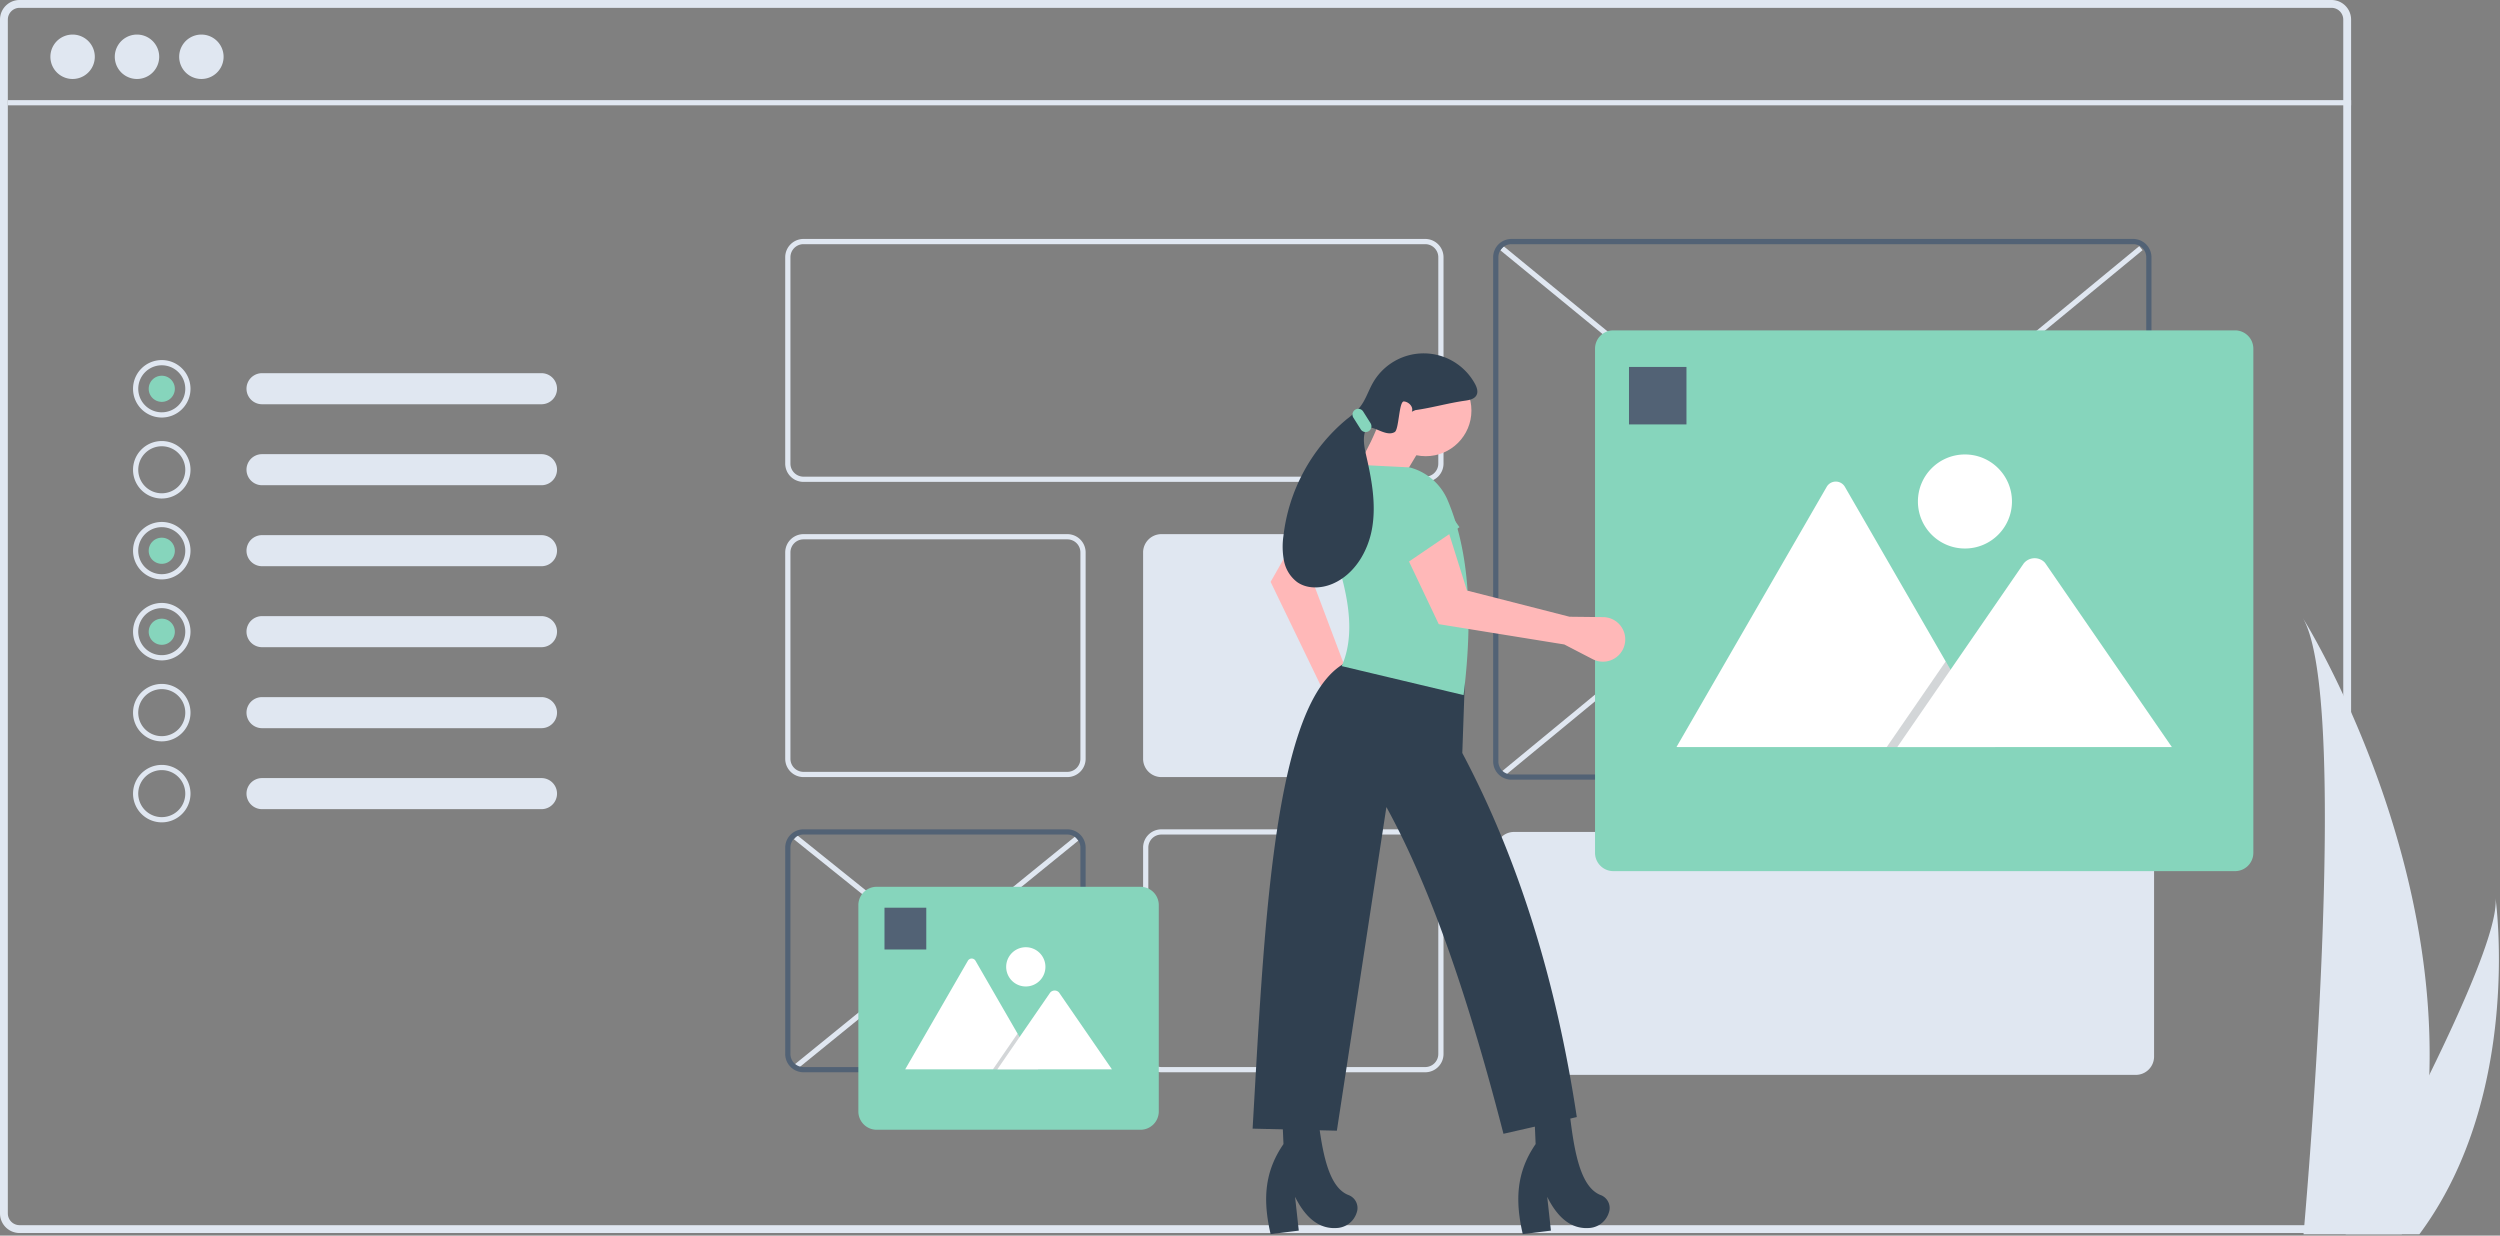 <svg fill="none" height="473" width="957" xmlns="http://www.w3.org/2000/svg" xmlns:xlink="http://www.w3.org/1999/xlink"><rect width="100%" height="100%" fill="#808080" stroke="none"/><clipPath id="a"><path d="m0 0h956.58v472.468h-956.58z"/></clipPath><g clip-path="url(#a)"><g fill="#e0e7f1"><path d="m305.168 319.727-1.252 1.558 107.626 86.438 1.252-1.559z"/><path d="m411.542 320.222-107.636 87.463 1.262 1.553 107.636-87.463zm164.052-225.967-1.267 1.547 244.607 200.438 1.267-1.547z"/><path d="m818.9 94.218-244.544 201.517 1.272 1.543 244.544-201.516z"/><path d="m892.5 0h-885a7.503 7.503 0 0 0 -7.5 7.5v457a7.5 7.5 0 0 0 7.5 7.5h885a7.54 7.54 0 0 0 6.03-3.06 6.57 6.57 0 0 0 .95-1.72 7.24 7.24 0 0 0 .52-2.72v-457a7.502 7.502 0 0 0 -7.5-7.5zm4.5 464.5a4.51 4.51 0 0 1 -4.5 4.5h-885a4.506 4.506 0 0 1 -4.5-4.5v-457a4.507 4.507 0 0 1 4.5-4.5h885a4.507 4.507 0 0 1 4.5 4.5z"/><path d="m900 38.33h-897v2h897zm29.943 373.12a215.91 215.91 0 0 1 -10.085 59.679c-.141.449-.288.89-.435 1.339h-37.636c.04-.402.081-.85.121-1.339 2.509-28.849 16.977-204.433-.322-234.46 1.513 2.436 51.275 83.114 48.357 174.781z"/><path d="m927.119 471.13c-.315.448-.643.896-.977 1.338h-28.234c.214-.382.462-.83.75-1.338 4.664-8.419 18.47-33.588 31.285-59.68 13.772-28.039 26.406-57.143 25.342-67.676.328 2.376 9.858 74.797-28.166 127.356zm-381.539-286.662h-238a7.007 7.007 0 0 1 -7-7v-79a7.01 7.01 0 0 1 7-7h238a7.01 7.01 0 0 1 7 7v79a7.006 7.006 0 0 1 -7 7zm-238-91a5.008 5.008 0 0 0 -5 5v79a5.01 5.01 0 0 0 1.466 3.534 5.012 5.012 0 0 0 3.534 1.466h238a5.008 5.008 0 0 0 5-5v-79a5.005 5.005 0 0 0 -5-5zm510 318h-238a7.007 7.007 0 0 1 -7-7v-79a7.007 7.007 0 0 1 7-7h238a7.007 7.007 0 0 1 7 7v79a7.006 7.006 0 0 1 -7 7zm-409-114h-101a7.007 7.007 0 0 1 -7-7v-79a7.012 7.012 0 0 1 7-7h101a7.01 7.01 0 0 1 4.948 2.052 7.01 7.01 0 0 1 2.052 4.948v79a7.006 7.006 0 0 1 -7 7zm-101-91a5.007 5.007 0 0 0 -5 5v79a5.01 5.01 0 0 0 1.466 3.534 5.012 5.012 0 0 0 3.534 1.466h101a5.008 5.008 0 0 0 5-5v-79a5.004 5.004 0 0 0 -5-5zm238 91h-101a7.007 7.007 0 0 1 -7-7v-79a7.012 7.012 0 0 1 7-7h101a7.01 7.01 0 0 1 4.948 2.052 7.01 7.01 0 0 1 2.052 4.948v79a7.006 7.006 0 0 1 -7 7z"/></g><path d="m408.58 410.468h-101a7.007 7.007 0 0 1 -7-7v-79a7.007 7.007 0 0 1 7-7h101a7.007 7.007 0 0 1 7 7v79a7.006 7.006 0 0 1 -7 7zm-101-91a5.007 5.007 0 0 0 -5 5v79a5.01 5.01 0 0 0 1.466 3.534 5.012 5.012 0 0 0 3.534 1.466h101a5.008 5.008 0 0 0 5-5v-79a5.004 5.004 0 0 0 -5-5z" fill="#526275"/><path d="m545.58 410.468h-101a7.007 7.007 0 0 1 -7-7v-79a7.007 7.007 0 0 1 7-7h101a7.007 7.007 0 0 1 7 7v79a7.006 7.006 0 0 1 -7 7zm-101-91a5.007 5.007 0 0 0 -5 5v79a5.01 5.01 0 0 0 1.466 3.534 5.012 5.012 0 0 0 3.534 1.466h101a5.008 5.008 0 0 0 5-5v-79a5.004 5.004 0 0 0 -5-5z" fill="#e0e7f1"/><path d="m816.58 298.468h-238a7.007 7.007 0 0 1 -7-7v-193a7.01 7.01 0 0 1 7-7h238a7.011 7.011 0 0 1 7 7v193a7.006 7.006 0 0 1 -7 7zm-238-205a5.008 5.008 0 0 0 -5 5v193a5.01 5.01 0 0 0 1.466 3.534 5.012 5.012 0 0 0 3.534 1.466h238a5.008 5.008 0 0 0 5-5v-193a5.005 5.005 0 0 0 -5-5z" fill="#526275"/><path d="m855.58 333.468h-238a7.007 7.007 0 0 1 -7-7v-193a7.007 7.007 0 0 1 7-7h238a7.007 7.007 0 0 1 7 7v193a7.006 7.006 0 0 1 -7 7z" fill="#86d5bc"/><path d="m763.733 285.968h-121.505a2.468 2.468 0 0 1 -.454-.036l57.466-99.54a4.03 4.03 0 0 1 3.502-2.043 4.02 4.02 0 0 1 3.502 2.043l38.568 66.799 1.847 3.196z" fill="#fff"/><path d="m763.733 285.968h-41.485l20.365-29.581 1.466-2.131.733-1.065 1.848 3.196z" fill="#263240" opacity=".2"/><path d="m831.387 285.968h-105.093l20.365-29.581 1.466-2.131 26.537-38.549a5.37 5.37 0 0 1 7.971-.477c.137.151.265.31.382.477zm-79.207-76c9.941 0 18-8.059 18-18s-8.059-18-18-18-18 8.059-18 18 8.059 18 18 18z" fill="#fff"/><path d="m645.58 140.468h-22v22h22z" fill="#526275"/><path d="m436.58 432.468h-101a7.007 7.007 0 0 1 -7-7v-79a7.007 7.007 0 0 1 7-7h101a7.007 7.007 0 0 1 7 7v79a7.006 7.006 0 0 1 -7 7z" fill="#86d5bc"/><path d="m397.411 409.337h-50.705a.997.997 0 0 1 -.189-.015l23.981-41.539c.146-.259.359-.474.616-.623a1.673 1.673 0 0 1 1.691 0c.257.149.47.364.616.623l16.094 27.876.771 1.334z" fill="#fff"/><path d="m397.411 409.337h-17.311l8.498-12.344.612-.889.305-.445.771 1.334z" fill="#263240" opacity=".2"/><path d="m425.644 409.337h-43.856l8.498-12.344.612-.889 11.074-16.087a2.243 2.243 0 0 1 2.541-.701c.294.11.561.281.785.502.057.063.111.129.16.199zm-33.054-31.715a7.512 7.512 0 1 0 0-15.023 7.512 7.512 0 0 0 0 15.023z" fill="#fff"/><path d="m354.58 347.468h-16v16h16z" fill="#526275"/><path d="m100.198 142.853a5.947 5.947 0 0 0 0 11.892h107.086a5.946 5.946 0 1 0 0-11.892zm0 31a5.947 5.947 0 0 0 0 11.892h107.086a5.946 5.946 0 1 0 0-11.892zm0 31a5.947 5.947 0 0 0 0 11.892h107.086a5.946 5.946 0 1 0 0-11.892zm0 31a5.947 5.947 0 0 0 0 11.892h107.086a5.946 5.946 0 1 0 0-11.892zm0 31a5.947 5.947 0 0 0 0 11.892h107.086a5.946 5.946 0 1 0 0-11.892zm0 31a5.947 5.947 0 0 0 0 11.892h107.086a5.946 5.946 0 1 0 0-11.892zm-38.271-138.022a10.998 10.998 0 0 1 -10.789-13.146 10.997 10.997 0 0 1 8.643-8.643 11.004 11.004 0 0 1 13.146 10.789 11.012 11.012 0 0 1 -11 11zm0-20a9 9 0 1 0 9 9 9.01 9.01 0 0 0 -9-9zm0 51a10.998 10.998 0 0 1 -10.789-13.146 10.997 10.997 0 0 1 8.643-8.643 11.004 11.004 0 0 1 13.146 10.789 11.012 11.012 0 0 1 -11 11zm0-20a9 9 0 1 0 9 9 9.01 9.01 0 0 0 -9-9zm0 50.969a11.006 11.006 0 0 1 -10.163-6.791 10.999 10.999 0 1 1 21.163-4.209 11.012 11.012 0 0 1 -11 11zm0-20a8.999 8.999 0 0 0 -1.756 17.827 9.004 9.004 0 0 0 9.239-3.827 8.999 8.999 0 0 0 1.517-5 9.008 9.008 0 0 0 -9-9zm0 51a11.006 11.006 0 0 1 -10.163-6.791 10.999 10.999 0 1 1 21.163-4.209 11.012 11.012 0 0 1 -11 11zm0-20a8.999 8.999 0 0 0 -1.756 17.827 9.004 9.004 0 0 0 9.239-3.827 8.999 8.999 0 0 0 1.517-5 9.008 9.008 0 0 0 -9-9zm0 51a11.006 11.006 0 0 1 -10.163-6.791 10.999 10.999 0 1 1 21.163-4.209 11.012 11.012 0 0 1 -11 11zm0-20a8.999 8.999 0 0 0 -1.756 17.827 9.004 9.004 0 0 0 9.239-3.827 8.999 8.999 0 0 0 1.517-5 9.008 9.008 0 0 0 -9-9zm0 51a11.006 11.006 0 0 1 -10.163-6.791 10.999 10.999 0 1 1 21.163-4.209 11.012 11.012 0 0 1 -11 11zm0-20a8.999 8.999 0 0 0 -1.756 17.827 9.004 9.004 0 0 0 9.239-3.827 8.999 8.999 0 0 0 1.517-5 9.008 9.008 0 0 0 -9-9z" fill="#e0e7f1"/><path d="m61.927 153.831a5 5 0 1 0 0-10 5 5 0 0 0 0 10zm0 62a5 5 0 1 0 0-10 5 5 0 0 0 0 10zm0 31a5 5 0 1 0 0-10 5 5 0 0 0 0 10z" fill="#86d5bc"/><path d="m507.568 266.574 1.62 12.155a8.54 8.54 0 0 0 3.86 6.059 8.53 8.53 0 0 0 12.651-4.376 8.523 8.523 0 0 0 -1.01-7.622l-7.272-10.648-14.281-37.92 14.774-19.206-17.237-7.387-14.281 25.116z" fill="#ffb8b8"/><path d="m496.734 198.614 24.623 9.357 6.012-16.699a9.993 9.993 0 0 0 -11.315-13.191 9.994 9.994 0 0 0 -5.919 3.605z" fill="#86d5bc"/><path d="m479.497 432.044 32.256.786 18.961-123.903c17.988 32.763 32.254 76.428 44.815 125.087l28.07-6.402c-7.821-51.784-22.154-98.457-43.829-139.369l.985-28.071-44.815-6.894a20.336 20.336 0 0 0 -3.595 2.156c-25.322 18.857-28.6 103.771-32.848 176.61z" fill="#304050"/><path d="m582.916 472.427 10.781-1.348-1.424-12.934c4.373 8.799 9.959 12.641 16.673 11.876a8.41 8.41 0 0 0 6.904-5.783c.095-.287.176-.578.24-.872a5.29 5.29 0 0 0 -3.435-5.927c-8.053-3.21-10.252-17.813-12.01-33.274l-13.297 2.462.492 11.327c-7.582 10.981-7.802 21.968-4.924 34.473zm-96.524 0 10.781-1.348-1.424-12.934c4.373 8.799 9.959 12.641 16.673 11.876a8.41 8.41 0 0 0 6.904-5.783 8.6 8.6 0 0 0 .241-.872 5.29 5.29 0 0 0 -3.436-5.927c-8.053-3.21-10.252-17.813-12.01-33.274l-13.297 2.462.492 11.327c-7.582 10.981-7.802 21.968-4.924 34.473z" fill="#304050"/><path d="m545.794 174.631c9.647 0 17.468-7.821 17.468-17.468s-7.821-17.467-17.468-17.467-17.467 7.82-17.467 17.467 7.82 17.468 17.467 17.468z" fill="#ffb8b8"/><path d="m511.508 190.734 23.146-3.94 11.819-19.698-16.744-10.835c-3.275 11.331-9.738 22.845-18.221 34.473z" fill="#ffb8b8"/><path d="m513.604 254.983 46.658 11.099c3.594-29.206 2.378-54.756-6.16-74.739a21.784 21.784 0 0 0 -14.524-12.428l-19.698-.985a22.674 22.674 0 0 0 -12.497 24.119c7.476 19.709 12.62 38.526 6.221 52.934z" fill="#86d5bc"/><path d="m598.803 246.7 10.888 5.639a8.532 8.532 0 0 0 12.047-4.97 8.528 8.528 0 0 0 -1.203-7.593 8.53 8.53 0 0 0 -6.824-3.542l-12.893-.146-39.258-10.035-7.268-23.116-15.934 9.889 12.393 26.1z" fill="#ffb8b8"/><path d="m536.907 216.619 21.782-14.813-10.237-14.498a9.991 9.991 0 0 0 -17.733 8.626z" fill="#86d5bc"/><path d="m541.795 157c6.698-.952 12.404-2.677 19.102-3.629 1.652-.235 3.549-.635 4.316-2.116.708-1.365.11-3.03-.63-4.378a22.36 22.36 0 0 0 -19.42-11.608 22.365 22.365 0 0 0 -19.614 11.276c-1.767 3.095-2.806 6.627-5.048 9.398a33.323 33.323 0 0 1 -4.968 4.527 68.354 68.354 0 0 0 -24.244 44.751 28.618 28.618 0 0 0 .249 9.589 13.392 13.392 0 0 0 4.992 7.997c3.882 2.748 9.266 2.519 13.635.641 8.368-3.597 13.591-12.424 15.106-21.405 1.514-8.982-.125-18.178-2.152-27.058-.74-3.241-1.529-6.652-.58-9.838 1.317-4.426 7.428 2.62 11.376.225 1.647-.999 1.585-11.861 3.505-11.701s3.771 2.149 3.024 3.925z" fill="#304050"/><path d="m523.951 165.05a2.214 2.214 0 0 0 .691-3.057l-2.822-4.472a2.219 2.219 0 0 0 -3.057-.691 2.216 2.216 0 0 0 -.691 3.057l2.822 4.472c.314.496.812.848 1.386.977.573.13 1.174.027 1.671-.286z" fill="#86d5bc"/><path d="m27.79 30.234a8.5 8.5 0 1 0 0-17 8.5 8.5 0 0 0 0 17zm24.65 0a8.5 8.5 0 1 0 0-17 8.5 8.5 0 0 0 0 17zm24.65 0a8.5 8.5 0 1 0 0-17 8.5 8.5 0 0 0 0 17z" fill="#e0e7f1"/></g></svg>
